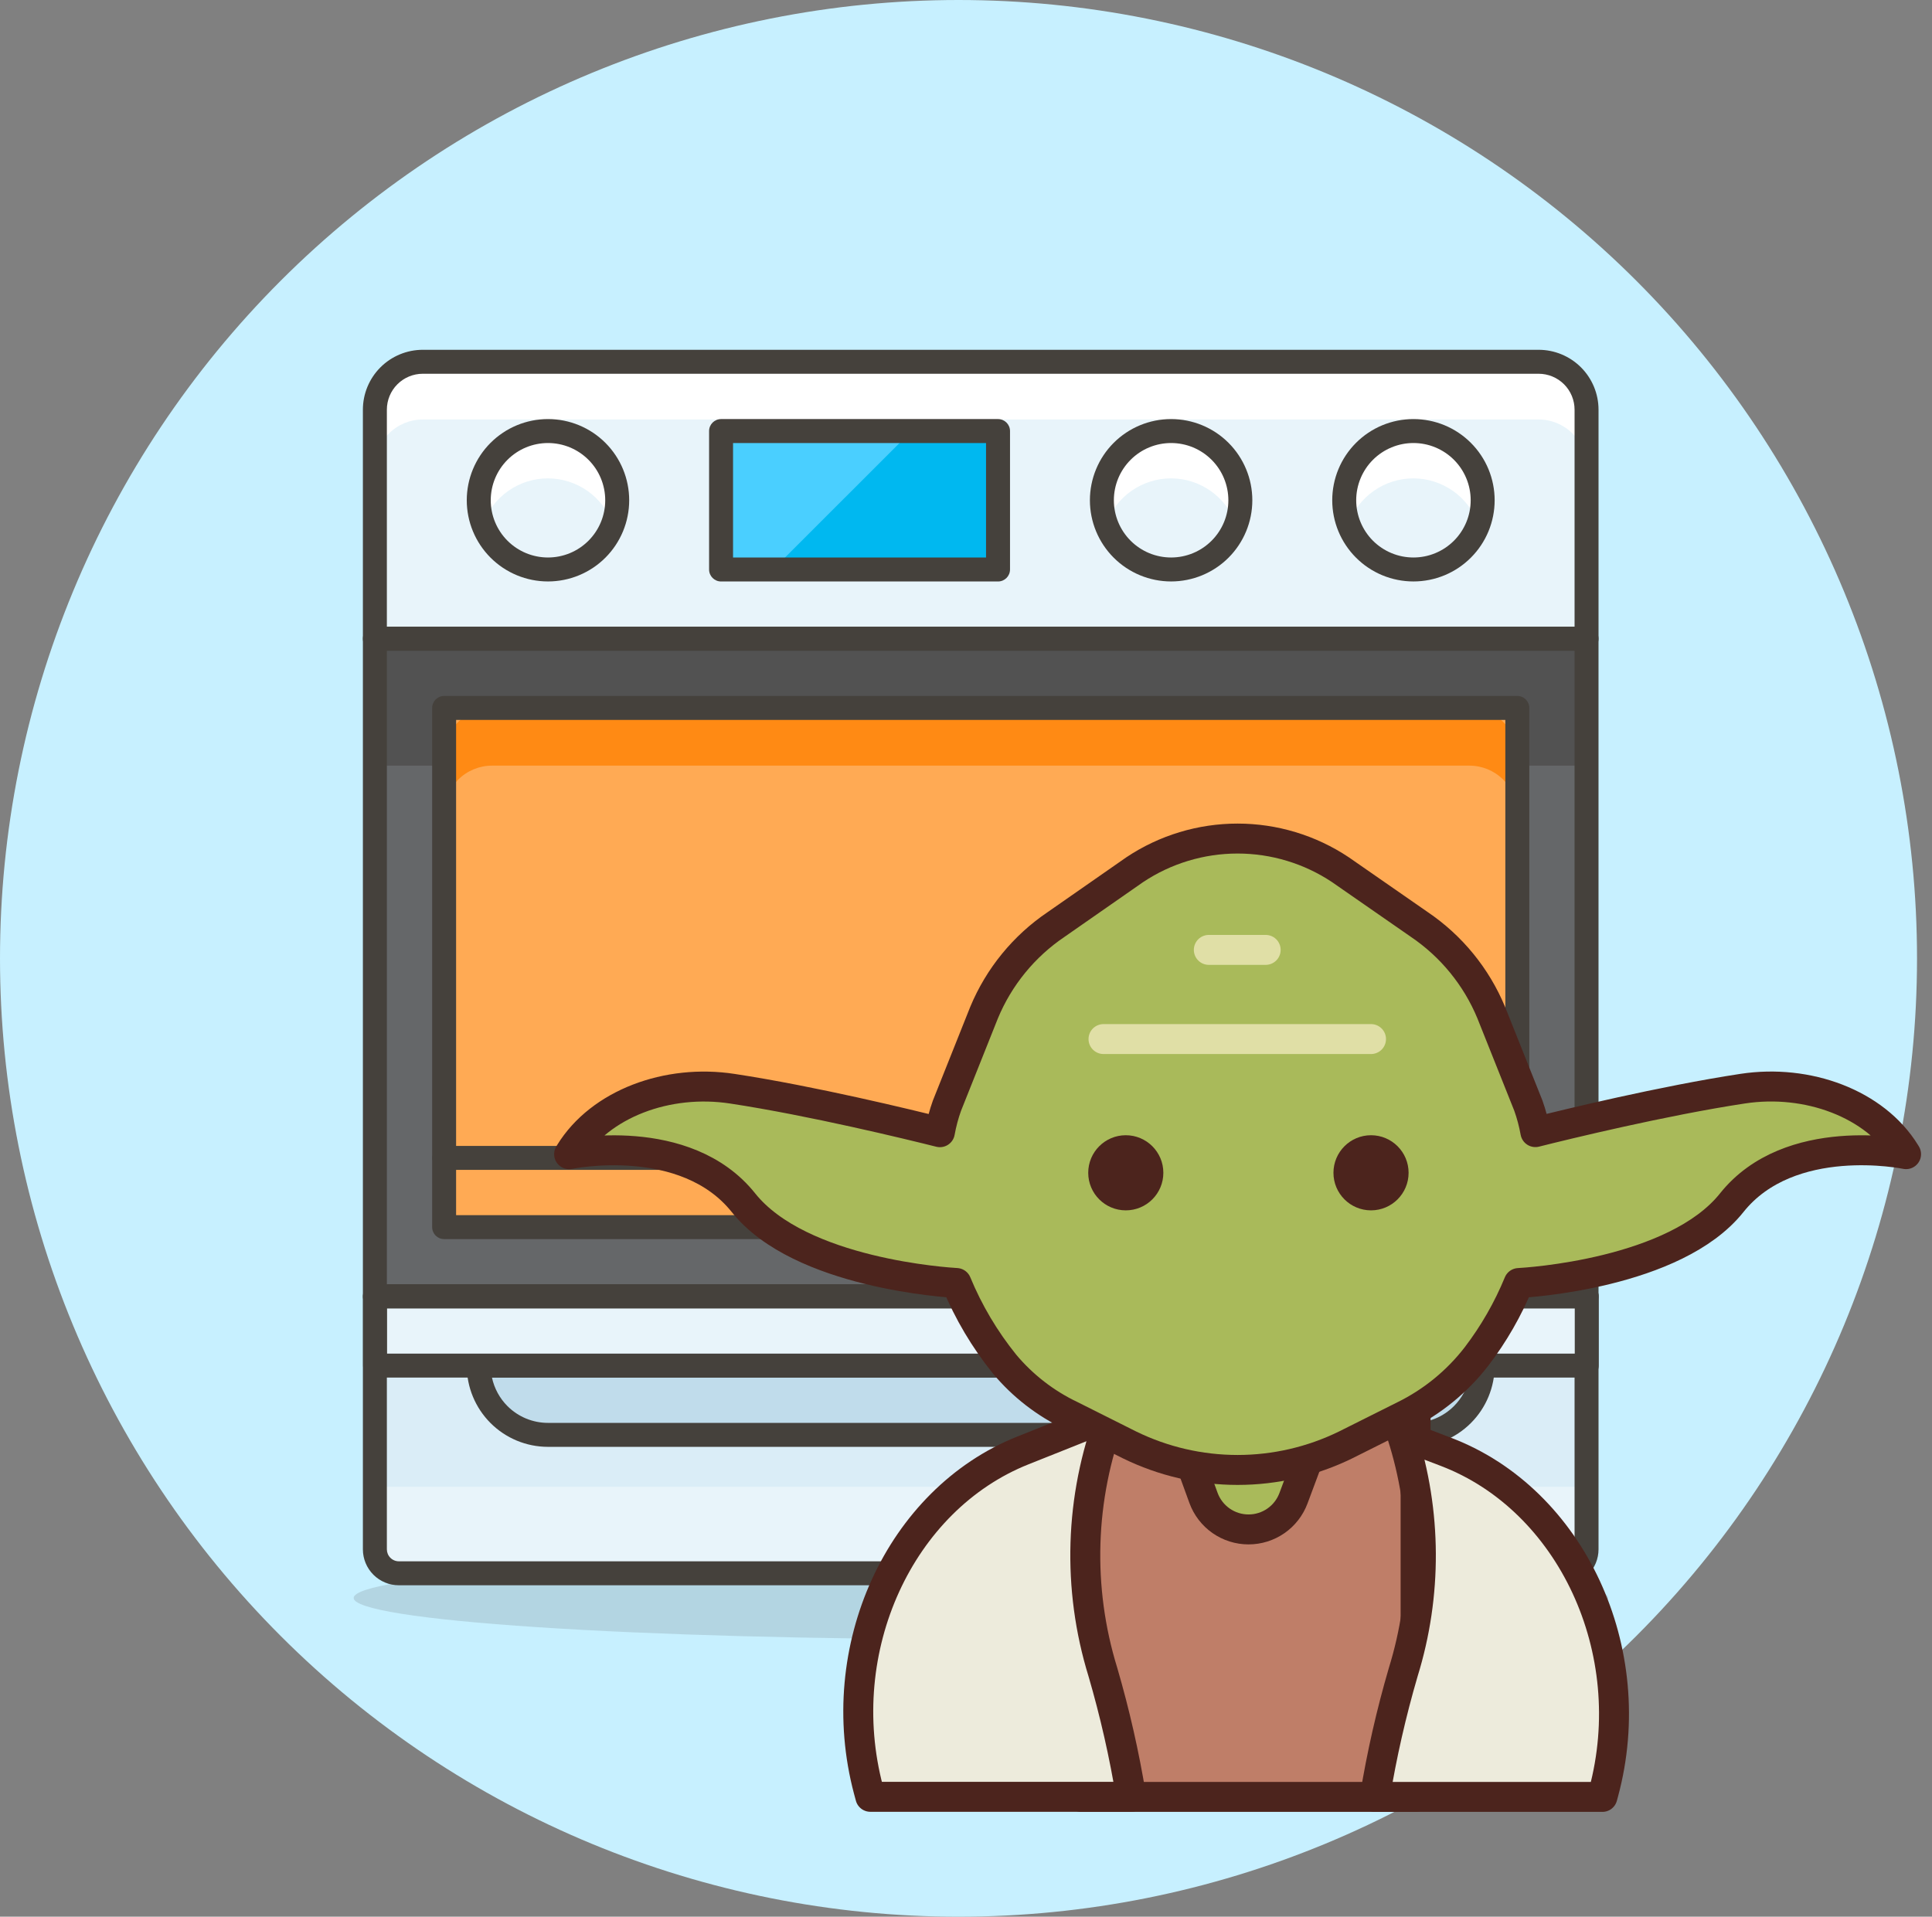 <svg width="129" height="128" viewBox="0 0 129 128" fill="none" xmlns="http://www.w3.org/2000/svg">
<rect x="0" y="0" width="129" height="128" fill="#808080" stroke="none"/>
<path d="M0 64C0 80.974 6.743 97.252 18.745 109.255C30.747 121.257 47.026 128 64 128C80.974 128 97.252 121.257 109.255 109.255C121.257 97.252 128 80.974 128 64C128 47.026 121.257 30.747 109.255 18.745C97.252 6.743 80.974 0 64 0C47.026 0 30.747 6.743 18.745 18.745C6.743 30.747 0 47.026 0 64V64Z" fill="#C7F0FF"/>
<path opacity="0.15" d="M23.614 106.714C23.614 107.446 28.027 108.148 35.882 108.665C43.736 109.183 54.389 109.474 65.498 109.474C76.606 109.474 87.259 109.183 95.113 108.665C102.968 108.148 107.381 107.446 107.381 106.714C107.381 105.982 102.968 105.28 95.113 104.762C87.259 104.244 76.606 103.954 65.498 103.954C54.389 103.954 43.736 104.244 35.882 104.762C28.027 105.28 23.614 105.982 23.614 106.714V106.714Z" fill="#45413C"/>
<path d="M25.03 42.654H105.933V86.573H25.03V42.654Z" fill="#656769"/>
<path d="M25.03 42.654H105.933V51.13H25.03V42.654Z" fill="#525252"/>
<path d="M104.334 105.066H26.63C26.206 105.066 25.799 104.897 25.499 104.597C25.199 104.297 25.03 103.89 25.03 103.466V86.573H105.934V103.466C105.934 103.89 105.766 104.297 105.466 104.597C105.166 104.897 104.759 105.066 104.334 105.066Z" fill="#E8F4FA"/>
<path d="M25.03 86.573H105.933V99.286H25.03V86.573Z" fill="#DAEDF7"/>
<path d="M31.965 91.2C31.965 92.426 32.453 93.602 33.32 94.469C34.187 95.335 35.363 95.822 36.589 95.822H94.376C95.602 95.822 96.778 95.335 97.645 94.469C98.512 93.602 99 92.426 99 91.2H31.965Z" fill="#C0DCEB"/>
<path d="M29.654 47.277H101.312V81.949H29.654V47.277Z" fill="#FFAA54"/>
<path d="M98.11 47.277H32.854C32.006 47.277 31.192 47.614 30.592 48.214C29.991 48.814 29.654 49.628 29.654 50.477V54.33C29.654 53.481 29.991 52.667 30.592 52.067C31.192 51.467 32.006 51.13 32.854 51.13H98.11C98.959 51.13 99.773 51.467 100.373 52.067C100.973 52.667 101.31 53.481 101.31 54.33V50.477C101.31 49.628 100.973 48.814 100.373 48.214C99.773 47.614 98.959 47.277 98.11 47.277Z" fill="#FF8A14"/>
<path d="M105.934 42.654H25.03V27.36C25.03 26.511 25.367 25.697 25.968 25.097C26.568 24.497 27.382 24.16 28.23 24.16H102.734C103.583 24.16 104.397 24.497 104.997 25.097C105.597 25.697 105.934 26.511 105.934 27.36V42.654Z" fill="#E8F4FA"/>
<path d="M102.734 24.16H28.23C27.382 24.16 26.568 24.497 25.968 25.097C25.367 25.697 25.03 26.511 25.03 27.36V31.213C25.03 30.364 25.367 29.55 25.968 28.95C26.568 28.35 27.382 28.013 28.23 28.013H102.734C103.583 28.013 104.397 28.35 104.997 28.95C105.597 29.55 105.934 30.364 105.934 31.213V27.36C105.934 26.511 105.597 25.697 104.997 25.097C104.397 24.497 103.583 24.16 102.734 24.16Z" fill="white"/>
<path d="M48.145 28.786H66.638V38.032H48.145V28.786Z" fill="#00B8F0"/>
<path d="M51.613 38.032H49.109C48.983 38.032 48.858 38.007 48.742 37.959C48.625 37.911 48.519 37.84 48.43 37.751C48.341 37.662 48.27 37.556 48.222 37.439C48.174 37.323 48.149 37.198 48.149 37.072V29.749C48.149 29.623 48.174 29.498 48.222 29.381C48.27 29.265 48.341 29.159 48.43 29.07C48.519 28.981 48.625 28.91 48.742 28.862C48.858 28.814 48.983 28.789 49.109 28.789H60.859L51.613 38.032Z" fill="#4ACFFF"/>
<path d="M31.966 33.408C31.966 34.634 32.453 35.81 33.32 36.677C34.187 37.543 35.363 38.03 36.589 38.03C37.815 38.03 38.99 37.543 39.857 36.677C40.724 35.81 41.211 34.634 41.211 33.408C41.211 32.182 40.724 31.006 39.857 30.14C38.99 29.273 37.815 28.786 36.589 28.786C35.363 28.786 34.187 29.273 33.32 30.14C32.453 31.006 31.966 32.182 31.966 33.408V33.408Z" fill="#E8F4FA"/>
<path d="M36.589 31.946C37.534 31.949 38.455 32.242 39.228 32.785C40 33.329 40.587 34.097 40.909 34.986C41.172 34.286 41.262 33.533 41.17 32.791C41.078 32.049 40.808 31.341 40.383 30.726C39.957 30.111 39.389 29.609 38.727 29.262C38.065 28.915 37.329 28.734 36.581 28.734C35.834 28.734 35.097 28.915 34.435 29.262C33.773 29.609 33.205 30.111 32.779 30.726C32.354 31.341 32.084 32.049 31.992 32.791C31.9 33.533 31.99 34.286 32.253 34.986C32.575 34.095 33.165 33.325 33.941 32.781C34.717 32.237 35.641 31.945 36.589 31.946V31.946Z" fill="white"/>
<path fill-rule="evenodd" clip-rule="evenodd" d="M24.23 86.573C24.23 86.131 24.589 85.773 25.03 85.773H105.934C106.376 85.773 106.734 86.131 106.734 86.573V103.466C106.734 104.102 106.482 104.712 106.032 105.163C105.581 105.613 104.971 105.866 104.334 105.866H26.631C25.994 105.866 25.384 105.613 24.933 105.163C24.483 104.712 24.23 104.102 24.23 103.466V86.573ZM25.831 87.373V103.466C25.831 103.678 25.915 103.881 26.065 104.031C26.215 104.181 26.418 104.266 26.631 104.266H104.334C104.547 104.266 104.75 104.181 104.9 104.031C105.05 103.881 105.134 103.678 105.134 103.466V87.373H25.831Z" fill="#45413C"/>
<path fill-rule="evenodd" clip-rule="evenodd" d="M31.399 90.634C31.549 90.484 31.752 90.4 31.965 90.4H99C99.212 90.4 99.415 90.484 99.566 90.634C99.716 90.784 99.8 90.988 99.8 91.2C99.799 92.638 99.228 94.017 98.21 95.034C97.193 96.051 95.814 96.622 94.376 96.622H36.589C35.15 96.622 33.771 96.051 32.754 95.034C31.737 94.017 31.165 92.638 31.165 91.2C31.165 90.988 31.249 90.784 31.399 90.634ZM32.849 92C33.003 92.715 33.36 93.378 33.885 93.903C34.602 94.62 35.575 95.022 36.589 95.022H94.376C95.39 95.022 96.362 94.62 97.079 93.903C97.605 93.378 97.961 92.715 98.115 92H32.849Z" fill="#45413C"/>
<path fill-rule="evenodd" clip-rule="evenodd" d="M28.23 24.96C27.594 24.96 26.983 25.213 26.533 25.663C26.083 26.113 25.831 26.724 25.831 27.36V41.855H105.134V27.36C105.134 26.724 104.882 26.113 104.432 25.663C103.981 25.213 103.371 24.96 102.734 24.96H28.23ZM25.402 24.532C26.152 23.782 27.17 23.36 28.23 23.36H102.734C103.795 23.36 104.813 23.782 105.563 24.532C106.313 25.282 106.734 26.299 106.734 27.36V42.654C106.734 43.096 106.376 43.455 105.934 43.455H25.03C24.589 43.455 24.23 43.096 24.23 42.654V27.36C24.23 26.299 24.652 25.282 25.402 24.532Z" fill="#45413C"/>
<path fill-rule="evenodd" clip-rule="evenodd" d="M47.346 28.786C47.346 28.344 47.704 27.986 48.146 27.986H66.638C67.08 27.986 67.439 28.344 67.439 28.786V38.032C67.439 38.474 67.08 38.832 66.638 38.832H48.146C47.704 38.832 47.346 38.474 47.346 38.032V28.786ZM48.946 29.586V37.232H65.838V29.586H48.946Z" fill="#45413C"/>
<path fill-rule="evenodd" clip-rule="evenodd" d="M32.755 29.574C33.772 28.557 35.151 27.986 36.589 27.986C38.027 27.986 39.406 28.557 40.423 29.574C41.44 30.591 42.011 31.97 42.011 33.408C42.011 34.846 41.44 36.225 40.423 37.242C39.406 38.259 38.027 38.83 36.589 38.83C35.151 38.83 33.772 38.259 32.755 37.242C31.738 36.225 31.166 34.846 31.166 33.408C31.166 31.97 31.738 30.591 32.755 29.574ZM36.589 29.586C35.575 29.586 34.603 29.988 33.886 30.705C33.169 31.422 32.767 32.394 32.767 33.408C32.767 34.422 33.169 35.394 33.886 36.111C34.603 36.828 35.575 37.23 36.589 37.23C37.603 37.23 38.575 36.828 39.292 36.111C40.009 35.394 40.411 34.422 40.411 33.408C40.411 32.394 40.009 31.422 39.292 30.705C38.575 29.988 37.603 29.586 36.589 29.586Z" fill="#45413C"/>
<path d="M73.573 33.408C73.573 34.634 74.06 35.81 74.927 36.677C75.793 37.543 76.969 38.03 78.195 38.03C79.421 38.03 80.597 37.543 81.464 36.677C82.331 35.81 82.818 34.634 82.818 33.408C82.818 32.182 82.331 31.006 81.464 30.14C80.597 29.273 79.421 28.786 78.195 28.786C76.969 28.786 75.793 29.273 74.927 30.14C74.06 31.006 73.573 32.182 73.573 33.408V33.408Z" fill="#E8F4FA"/>
<path d="M78.195 31.946C79.14 31.948 80.061 32.241 80.834 32.785C81.607 33.329 82.194 34.097 82.515 34.986C82.778 34.286 82.867 33.534 82.775 32.793C82.682 32.051 82.412 31.343 81.987 30.73C81.561 30.116 80.993 29.614 80.332 29.267C79.67 28.921 78.934 28.74 78.187 28.74C77.44 28.74 76.705 28.921 76.043 29.267C75.381 29.614 74.813 30.116 74.388 30.73C73.963 31.343 73.692 32.051 73.6 32.793C73.508 33.534 73.597 34.286 73.859 34.986C74.182 34.095 74.771 33.325 75.547 32.781C76.323 32.237 77.248 31.945 78.195 31.946V31.946Z" fill="white"/>
<path fill-rule="evenodd" clip-rule="evenodd" d="M74.361 29.574C75.378 28.557 76.757 27.986 78.195 27.986C79.633 27.986 81.013 28.557 82.03 29.574C83.046 30.591 83.618 31.97 83.618 33.408C83.618 34.846 83.046 36.225 82.03 37.242C81.013 38.259 79.633 38.83 78.195 38.83C76.757 38.83 75.378 38.259 74.361 37.242C73.344 36.225 72.773 34.846 72.773 33.408C72.773 31.97 73.344 30.591 74.361 29.574ZM78.195 29.586C77.182 29.586 76.209 29.988 75.493 30.705C74.776 31.422 74.373 32.394 74.373 33.408C74.373 34.422 74.776 35.394 75.493 36.111C76.209 36.828 77.182 37.23 78.195 37.23C79.209 37.23 80.181 36.828 80.898 36.111C81.615 35.394 82.018 34.422 82.018 33.408C82.018 32.394 81.615 31.422 80.898 30.705C80.181 29.988 79.209 29.586 78.195 29.586Z" fill="#45413C"/>
<path d="M89.753 33.408C89.753 34.015 89.873 34.616 90.105 35.177C90.338 35.738 90.678 36.247 91.107 36.677C91.537 37.106 92.046 37.446 92.607 37.679C93.168 37.911 93.769 38.03 94.376 38.03C94.983 38.03 95.584 37.911 96.145 37.679C96.706 37.446 97.215 37.106 97.644 36.677C98.074 36.247 98.414 35.738 98.646 35.177C98.879 34.616 98.998 34.015 98.998 33.408C98.998 32.801 98.879 32.2 98.646 31.639C98.414 31.078 98.074 30.569 97.644 30.14C97.215 29.71 96.706 29.37 96.145 29.137C95.584 28.905 94.983 28.786 94.376 28.786C93.769 28.786 93.168 28.905 92.607 29.137C92.046 29.37 91.537 29.71 91.107 30.14C90.678 30.569 90.338 31.078 90.105 31.639C89.873 32.2 89.753 32.801 89.753 33.408V33.408Z" fill="#E8F4FA"/>
<path d="M94.376 31.946C95.321 31.949 96.242 32.242 97.015 32.785C97.787 33.329 98.374 34.097 98.696 34.986C98.958 34.286 99.047 33.534 98.955 32.793C98.863 32.051 98.593 31.343 98.167 30.73C97.742 30.116 97.174 29.614 96.512 29.267C95.851 28.921 95.115 28.74 94.368 28.74C93.621 28.74 92.885 28.921 92.224 29.267C91.562 29.614 90.994 30.116 90.569 30.73C90.143 31.343 89.873 32.051 89.781 32.793C89.689 33.534 89.778 34.286 90.04 34.986C90.363 34.095 90.952 33.325 91.728 32.781C92.504 32.237 93.428 31.945 94.376 31.946V31.946Z" fill="white"/>
<path fill-rule="evenodd" clip-rule="evenodd" d="M92.301 28.398C92.959 28.126 93.664 27.986 94.376 27.986C95.088 27.986 95.793 28.126 96.451 28.398C97.109 28.671 97.707 29.07 98.21 29.574C98.714 30.077 99.113 30.675 99.386 31.333C99.658 31.991 99.798 32.696 99.798 33.408C99.798 34.12 99.658 34.825 99.386 35.483C99.113 36.141 98.714 36.739 98.21 37.242C97.707 37.746 97.109 38.145 96.451 38.418C95.793 38.69 95.088 38.83 94.376 38.83C93.664 38.83 92.959 38.69 92.301 38.418C91.643 38.145 91.045 37.746 90.542 37.242C90.038 36.739 89.639 36.141 89.366 35.483C89.094 34.825 88.954 34.12 88.954 33.408C88.954 32.696 89.094 31.991 89.366 31.333C89.639 30.675 90.038 30.077 90.542 29.574C91.045 29.07 91.643 28.671 92.301 28.398ZM94.376 29.586C93.874 29.586 93.377 29.684 92.913 29.877C92.45 30.069 92.028 30.35 91.673 30.705C91.318 31.06 91.037 31.482 90.845 31.945C90.653 32.409 90.554 32.906 90.554 33.408C90.554 33.91 90.653 34.407 90.845 34.871C91.037 35.334 91.318 35.756 91.673 36.111C92.028 36.466 92.45 36.747 92.913 36.939C93.377 37.132 93.874 37.23 94.376 37.23C94.878 37.23 95.375 37.132 95.839 36.939C96.302 36.747 96.724 36.466 97.079 36.111C97.434 35.756 97.715 35.334 97.907 34.871C98.1 34.407 98.198 33.91 98.198 33.408C98.198 32.906 98.1 32.409 97.907 31.945C97.715 31.482 97.434 31.06 97.079 30.705C96.724 30.35 96.302 30.069 95.839 29.877C95.375 29.684 94.878 29.586 94.376 29.586Z" fill="#45413C"/>
<path d="M25.045 86.573H105.947V91.195H25.045V86.573Z" fill="#E8F4FA"/>
<path fill-rule="evenodd" clip-rule="evenodd" d="M24.245 86.573C24.245 86.131 24.603 85.773 25.045 85.773H105.947C106.389 85.773 106.747 86.131 106.747 86.573V91.195C106.747 91.637 106.389 91.995 105.947 91.995H25.045C24.603 91.995 24.245 91.637 24.245 91.195V86.573ZM25.845 87.373V90.395H105.147V87.373H25.845Z" fill="#45413C"/>
<path fill-rule="evenodd" clip-rule="evenodd" d="M28.869 77.326C28.869 76.885 29.227 76.526 29.669 76.526H101.325C101.766 76.526 102.125 76.885 102.125 77.326C102.125 77.768 101.766 78.126 101.325 78.126H29.669C29.227 78.126 28.869 77.768 28.869 77.326Z" fill="#45413C"/>
<path fill-rule="evenodd" clip-rule="evenodd" d="M24.23 42.654C24.23 42.213 24.589 41.855 25.03 41.855H105.933C106.375 41.855 106.733 42.213 106.733 42.654V86.573C106.733 87.015 106.375 87.373 105.933 87.373H25.03C24.589 87.373 24.23 87.015 24.23 86.573V42.654ZM25.831 43.455V85.773H105.133V43.455H25.831Z" fill="#45413C"/>
<path fill-rule="evenodd" clip-rule="evenodd" d="M28.855 47.277C28.855 46.835 29.213 46.477 29.654 46.477H101.312C101.754 46.477 102.112 46.835 102.112 47.277V81.949C102.112 82.391 101.754 82.749 101.312 82.749H29.654C29.213 82.749 28.855 82.391 28.855 81.949V47.277ZM30.454 48.077V81.149H100.512V48.077H30.454Z" fill="#45413C"/>
<path d="M94.52 94.695H72.192V120H94.52V94.695Z" fill="#BF7E68" stroke="#4C241D" stroke-width="2" stroke-linecap="round" stroke-linejoin="round"/>
<path d="M93.695 111.664C92.894 114.401 92.261 117.185 91.8 120H106.992C107.019 119.905 107.044 119.809 107.07 119.714C109.636 110.216 104.895 100.15 96.565 96.963L93.612 95.834C95.263 100.977 95.292 106.504 93.695 111.664V111.664Z" fill="#EDEBDC" stroke="#4C241D" stroke-width="2" stroke-linecap="round" stroke-linejoin="round"/>
<path d="M73.64 111.664C71.908 106.05 72.095 100.019 74.17 94.522L74.52 94.382L68.302 96.861C60.084 100.136 55.484 110.109 57.99 119.536C58.03 119.685 58.072 119.833 58.113 119.994H75.529C75.07 117.182 74.439 114.4 73.64 111.664V111.664Z" fill="#EDEBDC" stroke="#4C241D" stroke-width="2" stroke-linecap="round" stroke-linejoin="round"/>
<path d="M87.431 92.34L80.365 89.945L74.867 91.886H86.092L87.431 92.34Z" fill="#E7D1C4" stroke="#4C241D" stroke-width="2" stroke-linecap="round" stroke-linejoin="round"/>
<path d="M75.169 85.763L80.357 100.03C80.582 100.647 80.991 101.181 81.529 101.558C82.068 101.935 82.709 102.138 83.367 102.137V102.137C84.02 102.137 84.657 101.938 85.193 101.565C85.729 101.193 86.138 100.665 86.366 100.053L91.945 85.103L75.169 85.763Z" fill="#A9BA5A" stroke="#4C241D" stroke-width="2" stroke-linecap="round" stroke-linejoin="round"/>
<path d="M127.21 76.981C125.191 73.706 120.697 72.041 116.361 72.702C111.038 73.511 104.553 75.092 102.518 75.604C102.41 75.002 102.253 74.41 102.048 73.834L99.569 67.621C98.577 65.228 96.903 63.18 94.757 61.73L89.496 58.077C87.463 56.722 85.076 56 82.633 56C80.191 56 77.803 56.722 75.77 58.077L70.519 61.736C68.372 63.185 66.698 65.234 65.705 67.627L63.228 73.84C63.022 74.416 62.864 75.008 62.756 75.61C60.714 75.098 54.23 73.517 48.905 72.707C44.57 72.039 40.075 73.706 38.058 76.981L38 77.078C38 77.078 45.761 75.455 49.643 80.321C53.426 85.064 63.362 85.649 63.863 85.68C64.669 87.632 65.753 89.458 67.08 91.101C68.289 92.546 69.794 93.714 71.494 94.525L75.425 96.496C77.669 97.594 80.135 98.165 82.634 98.165C85.133 98.165 87.598 97.594 89.843 96.496L93.739 94.546C95.641 93.612 97.303 92.253 98.597 90.575C99.742 89.073 100.685 87.428 101.403 85.682C101.905 85.655 111.841 85.07 115.625 80.323C119.505 75.454 127.268 77.076 127.268 77.076L127.21 76.981Z" fill="#A9BA5A" stroke="#4C241D" stroke-width="2" stroke-linecap="round" stroke-linejoin="round"/>
<path d="M91.543 80.829C92.929 80.829 94.052 79.706 94.052 78.321C94.052 76.936 92.929 75.812 91.543 75.812C90.158 75.812 89.035 76.936 89.035 78.321C89.035 79.706 90.158 80.829 91.543 80.829Z" fill="#4C241D"/>
<path d="M75.169 80.829C76.555 80.829 77.677 79.706 77.677 78.321C77.677 76.936 76.555 75.812 75.169 75.812C73.784 75.812 72.661 76.936 72.661 78.321C72.661 79.706 73.784 80.829 75.169 80.829Z" fill="#4C241D"/>
<path d="M73.681 69.39H91.543" stroke="#E0DFA6" stroke-width="2" stroke-linecap="round" stroke-linejoin="round"/>
<path d="M80.713 63.435H84.509" stroke="#E0DFA6" stroke-width="2" stroke-linecap="round" stroke-linejoin="round"/>
</svg>
